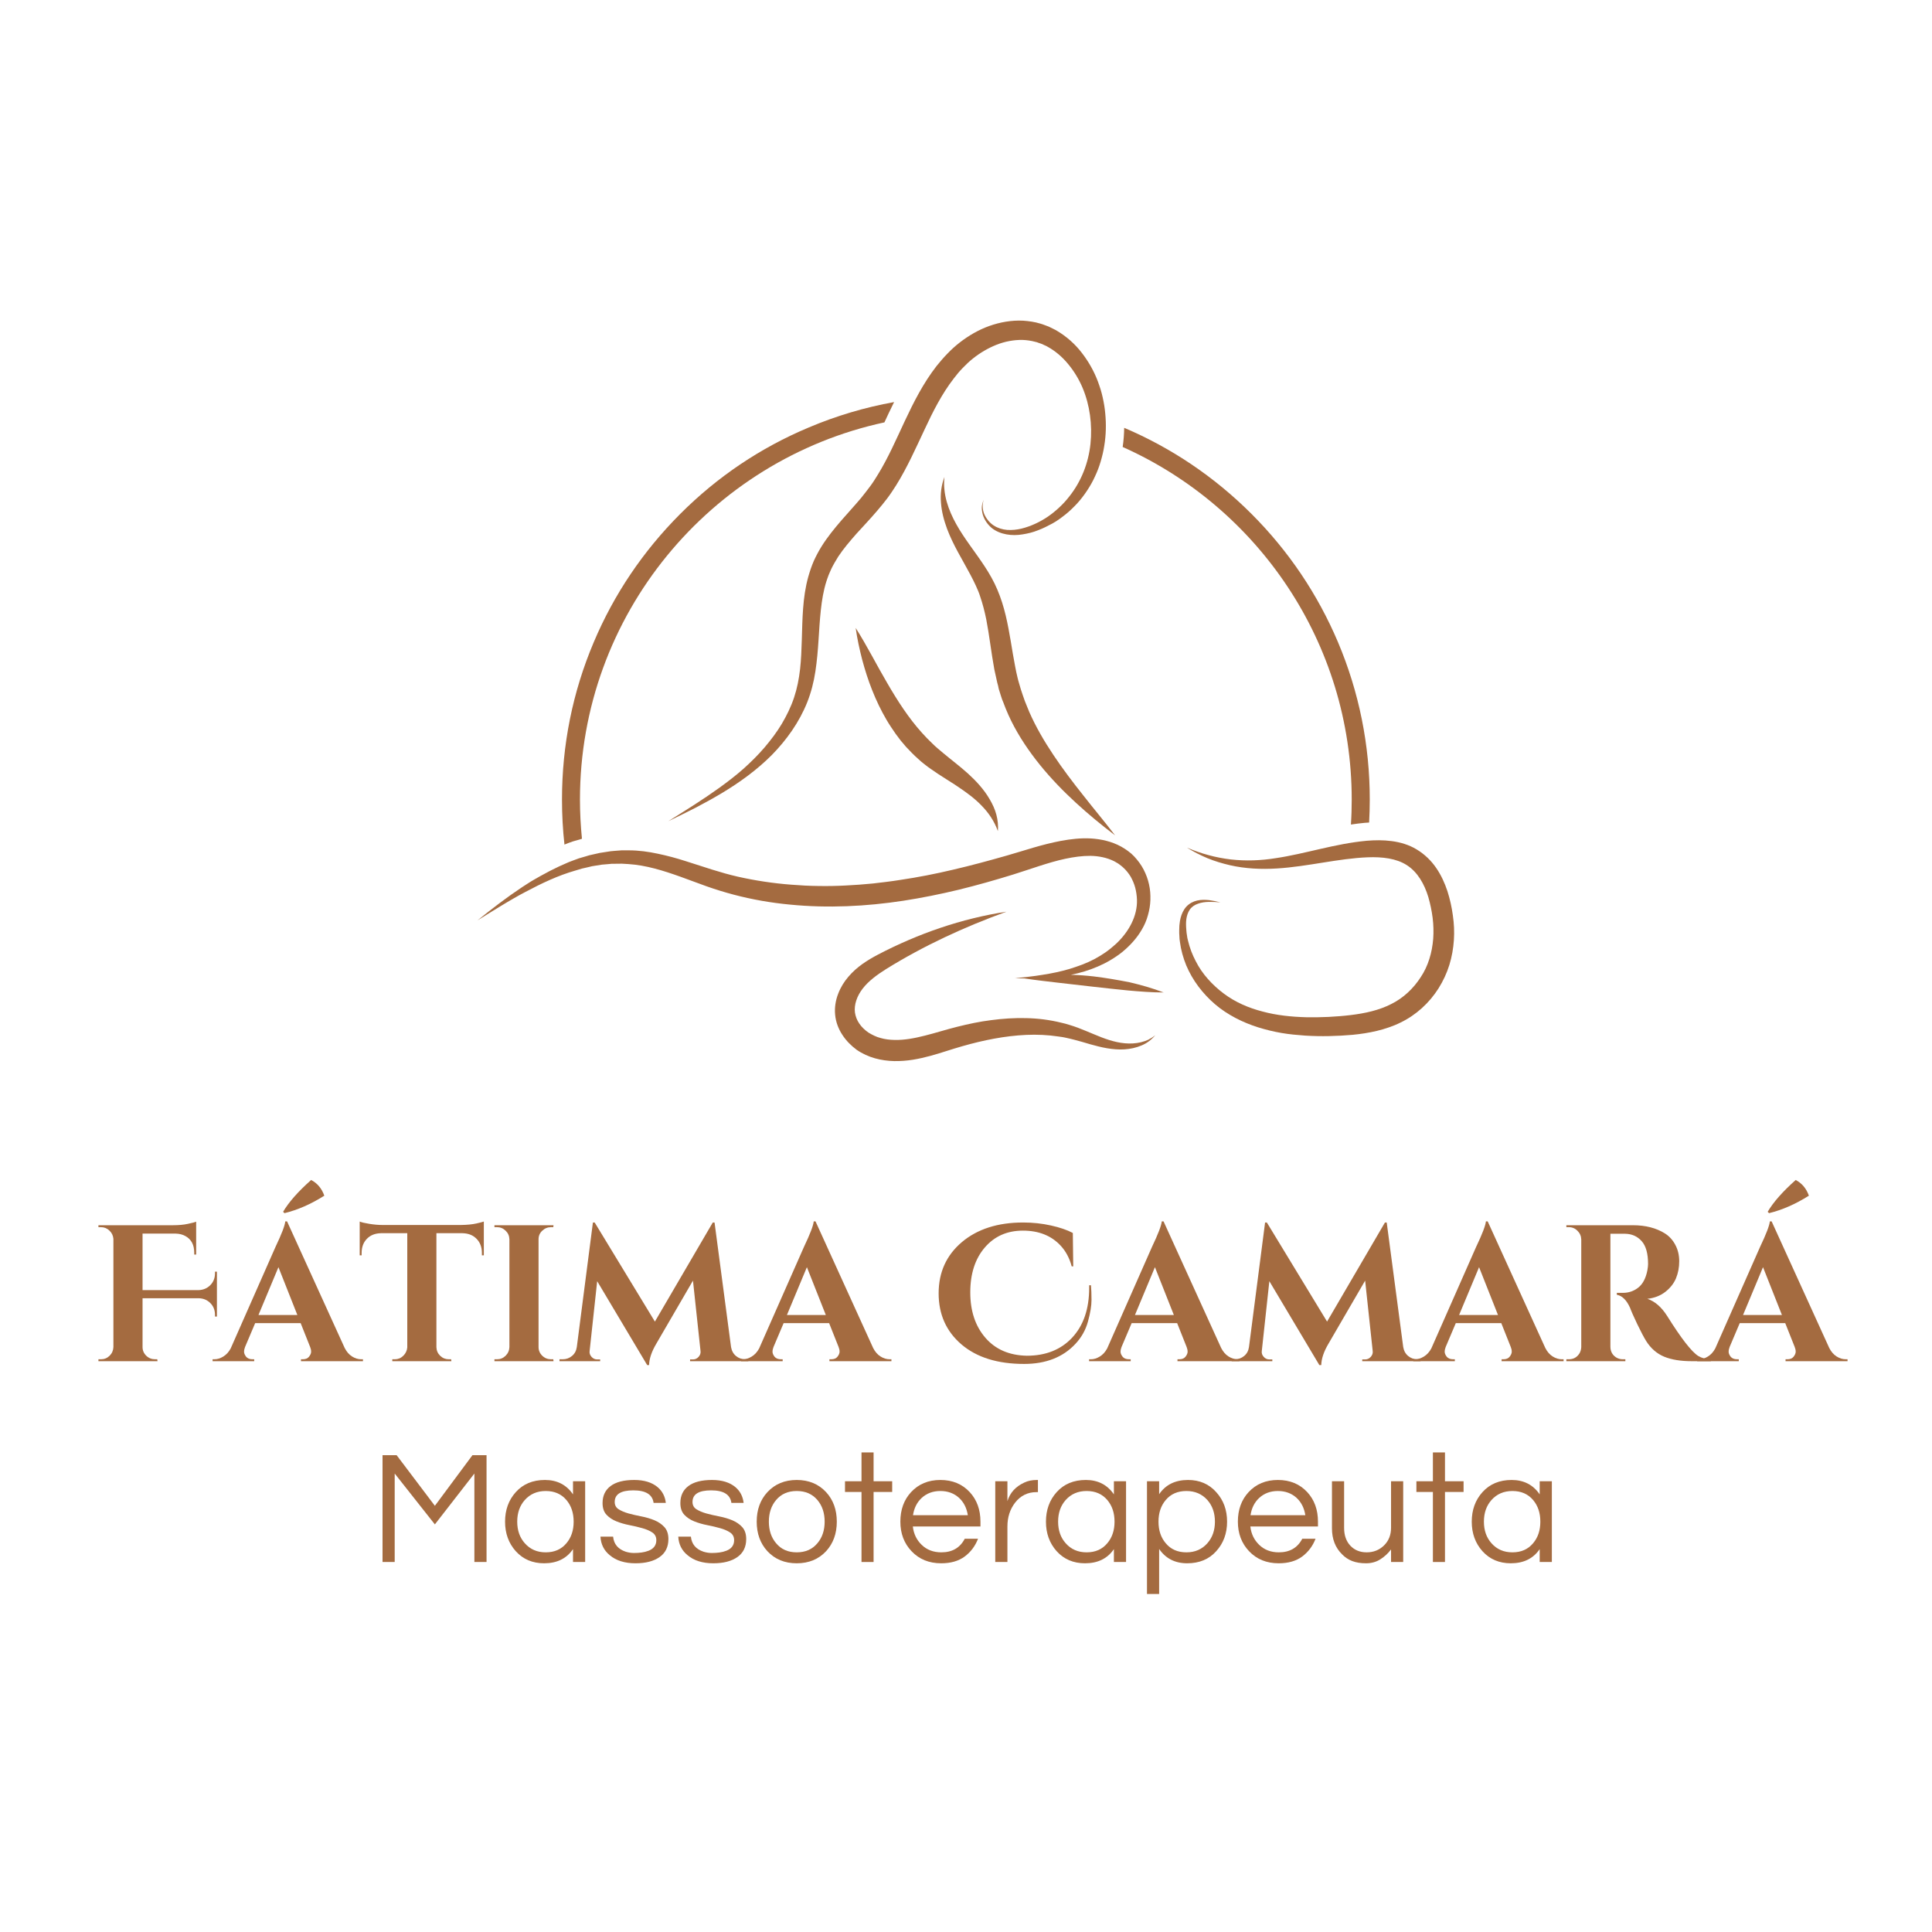 <svg xmlns="http://www.w3.org/2000/svg" xmlns:xlink="http://www.w3.org/1999/xlink" width="500" zoomAndPan="magnify" viewBox="0 0 375 375" height="500" preserveAspectRatio="xMidYMid meet" version="1.0"><defs><g/><clipPath id="410c58fe17"><path d="M 112 1.109 L 198 1.109 L 198 99 L 112 99 Z M 112 1.109 " clip-rule="nonzero"/></clipPath><clipPath id="15d665d29c"><path d="M 75.676 101 L 209 101 L 209 132 L 75.676 132 Z M 75.676 101 " clip-rule="nonzero"/></clipPath><clipPath id="6035e58c6c"><path d="M 211 102 L 265.469 102 L 265.469 141 L 211 141 Z M 211 102 " clip-rule="nonzero"/></clipPath><clipPath id="4c0a6c73e4"><path d="M 0.039 166 L 343 166 L 343 218 L 0.039 218 Z M 0.039 166 " clip-rule="nonzero"/></clipPath><clipPath id="ed7d6bfa1d"><rect x="0" width="343" y="0" height="52"/></clipPath><clipPath id="8b7be4cbbf"><path d="M 54 216 L 288 216 L 288 249.32 L 54 249.32 Z M 54 216 " clip-rule="nonzero"/></clipPath><clipPath id="b3d02ec57d"><rect x="0" width="234" y="0" height="34"/></clipPath><clipPath id="81e7b0d0eb"><rect x="0" width="343" y="0" height="250"/></clipPath></defs><g transform="matrix(1, 0, 0, 1, 17, 61)"><g clip-path="url(#81e7b0d0eb)"><path fill="#a46b40" d="M 176.902 72.867 L 177.293 74.109 C 177.414 74.543 177.57 74.93 177.742 75.332 L 178.207 76.543 C 178.363 76.945 178.562 77.336 178.719 77.738 L 179.262 78.898 C 180.797 82 182.734 84.84 184.859 87.477 C 187 90.113 189.324 92.516 191.773 94.766 C 194.227 97.027 196.785 99.137 199.434 101.137 C 197.418 98.5 195.277 95.957 193.262 93.383 C 191.215 90.809 189.262 88.234 187.465 85.539 C 185.68 82.871 184.066 80.109 182.797 77.227 C 182.516 76.496 182.191 75.785 181.914 75.055 L 181.523 73.938 C 181.402 73.566 181.262 73.195 181.152 72.82 C 180.949 72.078 180.688 71.332 180.516 70.574 C 180.332 69.812 180.16 69.055 180.02 68.246 C 179.711 66.695 179.461 65.066 179.184 63.441 C 178.902 61.812 178.609 60.137 178.207 58.461 C 177.805 56.789 177.293 55.113 176.594 53.469 C 175.91 51.824 175.012 50.289 174.098 48.895 C 172.234 46.059 170.16 43.531 168.625 40.77 C 167.848 39.375 167.195 37.93 166.762 36.395 C 166.547 35.637 166.391 34.848 166.312 34.039 C 166.219 33.25 166.234 32.41 166.312 31.59 C 165.723 33.141 165.492 34.891 165.645 36.598 C 165.707 37.449 165.848 38.305 166.051 39.141 C 166.25 39.977 166.516 40.785 166.809 41.605 C 168.02 44.848 169.848 47.699 171.336 50.523 C 171.711 51.223 172.066 51.934 172.391 52.633 C 172.703 53.328 173.027 54.043 173.246 54.773 C 173.742 56.215 174.129 57.719 174.438 59.254 C 174.734 60.805 174.98 62.387 175.215 64.016 C 175.461 65.641 175.695 67.301 176.004 68.961 C 176.176 69.797 176.359 70.637 176.562 71.488 L 176.734 72.125 C 176.781 72.465 176.855 72.668 176.902 72.867 Z M 176.902 72.867 " fill-opacity="1" fill-rule="nonzero"/><path fill="#a46b40" d="M 175.09 94.129 C 173.988 92.219 172.469 90.594 170.887 89.148 C 169.305 87.723 167.645 86.484 166.125 85.211 C 165.367 84.574 164.621 83.973 163.941 83.289 C 163.242 82.637 162.59 81.941 161.941 81.227 C 159.367 78.375 157.227 75.055 155.211 71.582 C 153.164 68.109 151.332 64.418 149.086 60.883 C 149.379 62.961 149.828 65.008 150.34 67.008 C 150.883 69.023 151.504 71.008 152.293 72.977 C 153.07 74.945 153.984 76.852 155.07 78.715 C 155.613 79.645 156.219 80.527 156.84 81.43 C 157.148 81.863 157.488 82.297 157.816 82.73 L 158.871 83.973 C 159.613 84.762 160.375 85.566 161.211 86.297 L 161.816 86.84 C 162.016 87.012 162.25 87.195 162.453 87.352 C 162.887 87.691 163.305 88.02 163.754 88.312 C 164.621 88.918 165.492 89.508 166.375 90.051 L 167.66 90.871 C 168.098 91.137 168.516 91.414 168.918 91.691 C 170.562 92.793 172.129 93.926 173.477 95.32 C 174.855 96.719 175.973 98.332 176.688 100.316 C 176.781 99.277 176.672 98.176 176.391 97.121 C 176.113 96.066 175.648 95.074 175.09 94.129 Z M 175.09 94.129 " fill-opacity="1" fill-rule="nonzero"/><g clip-path="url(#410c58fe17)"><path fill="#a46b40" d="M 151.875 33.418 C 151.316 34.164 150.742 34.906 150.141 35.652 C 148.914 37.109 147.566 38.566 146.246 40.086 C 144.93 41.621 143.609 43.234 142.48 45.035 C 141.906 45.949 141.41 46.895 140.961 47.871 C 140.742 48.367 140.555 48.879 140.371 49.391 C 140.184 49.887 140.059 50.414 139.891 50.926 C 139.316 52.988 139.035 55.066 138.883 57.098 C 138.727 59.129 138.695 61.145 138.633 63.113 C 138.57 65.082 138.508 67.008 138.293 68.898 C 138.074 70.789 137.719 72.621 137.129 74.387 C 136.539 76.172 135.703 77.875 134.742 79.504 C 133.766 81.133 132.586 82.684 131.344 84.141 C 130.09 85.598 128.707 86.965 127.25 88.266 C 125.793 89.555 124.227 90.746 122.645 91.895 C 121.047 93.043 119.406 94.145 117.746 95.215 C 116.102 96.285 114.395 97.324 112.723 98.391 C 114.52 97.539 116.289 96.656 118.055 95.758 C 119.84 94.824 121.574 93.863 123.281 92.84 C 126.691 90.777 129.98 88.391 132.832 85.523 C 135.672 82.621 138.121 79.211 139.672 75.332 C 140.449 73.379 140.961 71.348 141.27 69.301 C 141.578 67.254 141.75 65.238 141.875 63.254 C 142 61.27 142.121 59.301 142.324 57.406 C 142.527 55.516 142.836 53.656 143.379 51.918 C 143.535 51.484 143.656 51.051 143.828 50.633 C 144.016 50.227 144.168 49.793 144.371 49.391 C 144.574 49.004 144.758 48.602 145.008 48.195 C 145.223 47.809 145.473 47.422 145.703 47.035 C 146.711 45.516 147.938 44.07 149.223 42.613 C 150.527 41.172 151.891 39.746 153.227 38.18 C 153.891 37.418 154.543 36.598 155.18 35.777 C 155.816 34.938 156.387 34.07 156.945 33.188 C 159.133 29.668 160.762 25.961 162.438 22.41 C 164.078 18.875 165.832 15.43 168.098 12.5 C 168.652 11.758 169.242 11.059 169.879 10.406 C 170.516 9.742 171.168 9.121 171.863 8.578 C 173.258 7.461 174.809 6.562 176.438 5.91 C 178.066 5.273 179.789 4.949 181.477 4.98 C 182.332 5.012 183.168 5.137 183.961 5.352 C 184.16 5.383 184.363 5.461 184.562 5.539 L 185.152 5.738 L 185.727 6.004 L 186.023 6.129 C 186.113 6.16 186.207 6.234 186.301 6.281 C 187.805 7.105 189.168 8.25 190.301 9.633 C 191.449 11.012 192.41 12.578 193.125 14.27 C 194.535 17.617 195.047 21.465 194.66 25.152 C 194.27 28.859 192.875 32.457 190.52 35.402 C 189.945 36.148 189.293 36.848 188.613 37.48 C 187.93 38.133 187.184 38.723 186.41 39.266 C 184.859 40.32 183.09 41.156 181.262 41.605 C 180.348 41.824 179.402 41.918 178.484 41.855 C 177.555 41.777 176.656 41.5 175.863 40.988 C 175.09 40.477 174.453 39.699 174.066 38.832 C 173.695 37.961 173.602 36.922 173.957 35.992 C 173.742 36.441 173.602 36.922 173.57 37.434 C 173.555 37.93 173.633 38.457 173.773 38.941 C 174.082 39.918 174.688 40.801 175.492 41.484 C 176.332 42.148 177.324 42.535 178.363 42.723 C 179.402 42.91 180.453 42.895 181.477 42.723 C 181.988 42.645 182.5 42.535 182.996 42.414 C 183.496 42.289 183.977 42.117 184.457 41.934 C 185.418 41.574 186.348 41.109 187.262 40.613 C 188.176 40.117 189 39.496 189.82 38.848 C 190.645 38.195 191.371 37.465 192.086 36.707 C 192.781 35.945 193.418 35.109 193.992 34.242 C 194.566 33.371 195.094 32.457 195.527 31.496 C 195.977 30.551 196.348 29.574 196.645 28.566 C 196.938 27.559 197.188 26.551 197.34 25.512 C 197.684 23.434 197.73 21.324 197.527 19.246 C 197.434 18.191 197.266 17.168 197.031 16.129 L 196.844 15.355 C 196.77 15.09 196.691 14.844 196.629 14.594 C 196.473 14.082 196.289 13.586 196.117 13.09 C 195.371 11.09 194.316 9.215 192.984 7.492 C 191.668 5.77 189.992 4.281 188.055 3.148 C 187.93 3.074 187.805 2.996 187.68 2.949 L 187.309 2.762 L 186.551 2.391 L 185.758 2.094 C 185.496 1.988 185.215 1.895 184.938 1.816 C 183.836 1.477 182.703 1.32 181.586 1.242 C 179.324 1.133 177.074 1.539 174.996 2.281 C 173.957 2.652 172.98 3.117 172.004 3.66 C 171.059 4.203 170.145 4.809 169.289 5.477 C 168.422 6.145 167.617 6.887 166.887 7.648 C 166.141 8.406 165.445 9.23 164.793 10.035 C 162.203 13.367 160.344 17.059 158.637 20.688 C 156.945 24.301 155.395 27.867 153.41 31.094 C 152.93 31.883 152.434 32.676 151.875 33.418 Z M 151.875 33.418 " fill-opacity="1" fill-rule="nonzero"/></g><g clip-path="url(#15d665d29c)"><path fill="#a46b40" d="M 195.293 128.523 C 193.805 128.352 192.332 128.242 190.844 128.211 C 194.379 127.516 197.914 126.117 200.863 123.762 C 202.32 122.551 203.668 121.109 204.645 119.402 C 204.91 118.969 205.109 118.535 205.312 118.086 C 205.5 117.621 205.684 117.156 205.809 116.66 C 206.086 115.699 206.258 114.691 206.289 113.699 C 206.32 112.688 206.258 111.68 206.027 110.672 C 205.809 109.664 205.453 108.703 204.973 107.773 C 204.492 106.844 203.855 105.992 203.141 105.23 C 202.957 105.043 202.77 104.859 202.566 104.672 L 201.934 104.176 C 201.73 104.004 201.496 103.883 201.281 103.727 C 201.062 103.602 200.832 103.449 200.613 103.324 C 198.785 102.316 196.723 101.867 194.738 101.742 C 192.75 101.633 190.828 101.867 188.953 102.207 C 187.09 102.562 185.293 103.027 183.539 103.539 L 180.949 104.316 C 180.098 104.578 179.246 104.812 178.391 105.074 C 174.965 106.051 171.523 106.984 168.066 107.789 C 164.621 108.609 161.133 109.293 157.645 109.805 C 155.906 110.086 154.156 110.285 152.402 110.488 C 150.637 110.656 148.898 110.797 147.133 110.875 C 145.363 110.969 143.625 111 141.859 110.969 C 140.09 110.953 138.355 110.859 136.617 110.719 C 133.113 110.457 129.641 109.93 126.242 109.168 C 124.539 108.781 122.863 108.301 121.172 107.773 L 116.039 106.129 C 114.305 105.57 112.52 105.09 110.676 104.703 C 108.859 104.316 106.969 104.051 105.062 104.051 L 103.633 104.051 L 102.223 104.16 L 101.527 104.223 L 100.828 104.332 L 99.434 104.547 L 98.051 104.859 L 97.371 105.012 C 97.152 105.074 96.922 105.137 96.703 105.215 L 95.371 105.602 C 94.918 105.758 94.5 105.914 94.066 106.082 L 93.414 106.332 C 93.199 106.426 92.98 106.52 92.781 106.609 L 91.523 107.168 C 91.121 107.355 90.703 107.574 90.285 107.773 C 89.879 107.977 89.461 108.176 89.059 108.41 L 87.848 109.062 C 87.445 109.277 87.074 109.527 86.656 109.742 C 85.863 110.191 85.121 110.703 84.359 111.184 C 81.336 113.188 78.484 115.387 75.676 117.652 C 77.211 116.707 78.715 115.746 80.281 114.812 C 81.043 114.348 81.816 113.883 82.609 113.434 C 83.383 112.984 84.156 112.551 84.965 112.133 C 88.113 110.457 91.336 108.922 94.719 107.961 L 95.973 107.586 L 97.262 107.293 L 97.898 107.137 L 98.547 107.031 L 99.836 106.828 L 101.121 106.719 L 101.773 106.656 L 102.426 106.656 L 103.711 106.641 L 105 106.719 C 108.395 106.938 111.73 107.977 115.062 109.168 L 120.148 111.031 C 121.871 111.637 123.652 112.191 125.438 112.66 C 129.02 113.605 132.664 114.238 136.34 114.582 C 143.688 115.309 151.102 114.938 158.328 113.836 C 161.941 113.277 165.539 112.551 169.09 111.695 C 172.625 110.828 176.129 109.836 179.586 108.766 C 180.453 108.488 181.309 108.223 182.176 107.93 L 184.734 107.09 C 186.426 106.547 188.086 106.051 189.742 105.695 C 191.418 105.34 193.078 105.105 194.676 105.121 C 196.289 105.152 197.824 105.465 199.188 106.129 C 199.359 106.207 199.527 106.316 199.684 106.41 C 199.855 106.504 200.023 106.594 200.164 106.703 L 200.613 107.047 C 200.77 107.152 200.895 107.293 201.047 107.418 C 201.59 107.914 202.07 108.52 202.457 109.152 C 202.832 109.82 203.141 110.535 203.344 111.293 C 203.543 112.055 203.652 112.828 203.684 113.621 C 203.793 116.797 202.102 119.883 199.621 122.195 C 198.984 122.77 198.336 123.312 197.637 123.809 C 196.938 124.289 196.195 124.754 195.434 125.156 C 194.66 125.559 193.883 125.918 193.062 126.227 C 192.238 126.535 191.418 126.816 190.566 127.078 C 189.711 127.328 188.859 127.543 187.992 127.73 C 187.121 127.918 186.254 128.07 185.355 128.211 C 184.473 128.367 183.57 128.477 182.688 128.582 C 181.805 128.691 180.906 128.785 180.004 128.879 C 180.594 128.895 181.215 128.895 181.805 128.91 C 184.035 129.25 186.223 129.484 188.41 129.746 L 195.188 130.523 C 197.449 130.785 199.699 131.02 201.977 131.25 C 204.258 131.453 206.539 131.637 208.863 131.637 C 206.691 130.801 204.477 130.18 202.227 129.652 C 199.855 129.188 197.59 128.801 195.293 128.523 Z M 195.293 128.523 " fill-opacity="1" fill-rule="nonzero"/></g><g clip-path="url(#6035e58c6c)"><path fill="#a46b40" d="M 264.996 116.66 C 264.781 115.062 264.438 113.527 263.941 111.961 C 263.43 110.426 262.734 108.875 261.773 107.48 C 260.812 106.066 259.508 104.797 257.988 103.883 C 256.469 102.953 254.762 102.469 253.105 102.254 C 251.461 102.035 249.848 102.066 248.281 102.191 C 242.062 102.766 236.387 104.719 230.617 105.57 C 227.75 106.035 224.836 106.145 221.918 105.82 C 220.477 105.648 219.004 105.371 217.594 104.984 C 216.168 104.609 214.77 104.113 213.391 103.523 C 214.648 104.316 216.012 105.012 217.391 105.586 C 218.789 106.16 220.246 106.594 221.734 106.938 C 224.695 107.617 227.797 107.758 230.836 107.57 C 233.875 107.387 236.867 106.891 239.801 106.426 C 242.73 105.961 245.645 105.512 248.484 105.402 C 251.289 105.293 254.066 105.617 256.082 106.938 C 258.129 108.254 259.461 110.551 260.238 113.125 C 260.609 114.41 260.902 115.789 261.074 117.156 C 261.246 118.535 261.277 119.883 261.184 121.219 C 261.074 122.551 260.84 123.871 260.438 125.125 C 260.051 126.367 259.492 127.574 258.766 128.66 C 257.352 130.863 255.383 132.723 253.059 133.871 C 250.715 135.082 247.973 135.688 245.148 136.027 C 243.738 136.199 242.297 136.305 240.852 136.383 C 239.41 136.445 237.953 136.477 236.527 136.445 C 233.66 136.367 230.789 136.074 228.09 135.344 C 225.363 134.648 222.773 133.531 220.539 131.855 C 219.422 131.02 218.383 130.074 217.453 129.02 C 216.523 127.965 215.719 126.816 215.082 125.543 C 214.43 124.305 213.918 122.969 213.594 121.59 L 213.469 121.078 L 213.391 120.566 C 213.328 120.211 213.281 119.867 213.266 119.512 C 213.203 118.785 213.176 118.102 213.266 117.418 C 213.359 116.754 213.562 116.102 213.934 115.559 C 214.305 115.016 214.879 114.629 215.531 114.41 C 216.184 114.164 216.926 114.07 217.641 114.055 C 218.383 114.039 219.129 114.086 219.871 114.148 C 219.145 113.961 218.414 113.805 217.672 113.711 C 216.91 113.637 216.152 113.621 215.375 113.789 C 214.602 113.961 213.84 114.363 213.266 114.984 C 212.691 115.621 212.352 116.395 212.152 117.172 C 212.059 117.559 211.98 117.961 211.949 118.363 C 211.887 118.754 211.918 119.141 211.887 119.527 C 211.871 119.914 211.887 120.305 211.918 120.691 L 211.949 121.281 L 212.027 121.855 C 212.227 123.406 212.664 124.941 213.25 126.383 C 214.477 129.297 216.445 131.871 218.848 133.934 C 220.059 134.973 221.406 135.84 222.805 136.586 C 224.215 137.328 225.672 137.918 227.176 138.398 C 228.68 138.863 230.199 139.238 231.734 139.5 C 233.27 139.766 234.82 139.902 236.355 140.012 C 237.891 140.105 239.441 140.137 240.961 140.105 C 242.48 140.074 244.016 139.996 245.566 139.855 C 247.117 139.703 248.684 139.469 250.234 139.098 C 251.012 138.91 251.785 138.695 252.578 138.414 C 253.352 138.152 254.113 137.84 254.855 137.469 C 257.879 136.012 260.438 133.656 262.223 130.832 C 263.105 129.422 263.82 127.902 264.316 126.305 C 264.812 124.707 265.09 123.078 265.199 121.449 C 265.309 119.867 265.23 118.258 264.996 116.66 Z M 264.996 116.66 " fill-opacity="1" fill-rule="nonzero"/></g><path fill="#a46b40" d="M 204.445 141.301 C 203.422 141.547 202.367 141.594 201.328 141.5 C 199.25 141.316 197.281 140.57 195.293 139.734 C 194.285 139.328 193.293 138.879 192.238 138.492 C 191.727 138.289 191.172 138.121 190.629 137.949 C 190.348 137.871 190.086 137.781 189.805 137.703 L 188.969 137.5 C 186.766 136.957 184.488 136.664 182.191 136.617 C 179.914 136.555 177.648 136.711 175.414 137.004 C 173.168 137.281 170.98 137.75 168.809 138.293 C 166.637 138.832 164.531 139.516 162.527 140.012 C 160.512 140.523 158.559 140.895 156.652 140.852 C 155.707 140.836 154.777 140.727 153.922 140.477 C 153.488 140.367 153.07 140.215 152.684 140.027 C 152.293 139.855 151.938 139.641 151.566 139.422 C 150.867 138.941 150.246 138.352 149.797 137.688 C 149.332 137.02 149.055 136.273 148.945 135.531 C 148.742 134.027 149.348 132.289 150.465 130.863 C 151.582 129.422 153.211 128.211 154.992 127.094 C 162.266 122.582 170.129 118.938 178.348 115.961 C 169.676 117.281 161.242 120.195 153.379 124.305 C 151.395 125.359 149.332 126.629 147.688 128.566 C 146.852 129.531 146.168 130.629 145.688 131.887 C 145.207 133.129 144.961 134.523 145.098 135.949 C 145.223 137.375 145.75 138.727 146.496 139.855 C 147.238 141.004 148.199 141.965 149.27 142.758 C 151.504 144.309 154.094 144.898 156.559 144.957 C 157.785 144.973 159.008 144.883 160.172 144.695 C 161.336 144.508 162.469 144.246 163.566 143.949 C 164.668 143.656 165.723 143.316 166.762 142.988 C 167.801 142.648 168.809 142.355 169.816 142.059 C 173.895 140.895 178.035 140.059 182.207 139.871 C 184.285 139.781 186.379 139.871 188.426 140.184 L 189.199 140.293 C 189.465 140.324 189.695 140.398 189.961 140.445 L 190.719 140.617 L 191.48 140.805 C 192.504 141.066 193.543 141.375 194.598 141.688 C 195.652 141.98 196.754 142.277 197.852 142.461 C 198.969 142.648 200.133 142.758 201.266 142.68 C 202.398 142.602 203.527 142.371 204.582 141.918 C 205.094 141.703 205.605 141.422 206.039 141.082 C 206.492 140.742 206.895 140.352 207.234 139.934 C 206.801 140.293 206.352 140.57 205.887 140.805 C 205.469 141.004 204.957 141.176 204.445 141.301 Z M 204.445 141.301 " fill-opacity="1" fill-rule="nonzero"/><path fill="#a46b40" d="M 92.812 102.828 C 93.262 102.656 93.727 102.469 94.254 102.301 L 94.316 102.285 L 95.648 101.898 C 95.742 101.867 95.852 101.836 95.957 101.805 C 95.711 99.309 95.57 96.766 95.57 94.207 C 95.57 58.324 120.926 28.254 154.668 20.984 C 154.684 20.953 154.699 20.906 154.715 20.875 C 154.961 20.332 155.227 19.773 155.488 19.215 C 155.832 18.5 156.172 17.773 156.543 17.043 C 150.867 18.066 145.316 19.711 139.969 21.977 C 130.617 25.898 122.227 31.543 115.031 38.754 C 107.836 45.965 102.176 54.336 98.238 63.672 C 94.145 73.332 92.082 83.598 92.082 94.191 C 92.082 97.137 92.238 100.051 92.562 102.938 Z M 92.812 102.828 " fill-opacity="1" fill-rule="nonzero"/><path fill="#a46b40" d="M 245.367 94.191 C 245.367 95.816 245.32 97.445 245.211 99.043 C 246.109 98.902 247.039 98.797 247.973 98.703 L 248.004 98.703 C 248.25 98.688 248.5 98.672 248.746 98.656 C 248.824 97.184 248.871 95.695 248.871 94.191 C 248.871 83.613 246.793 73.332 242.715 63.672 C 238.762 54.336 233.117 45.949 225.922 38.754 C 218.773 31.605 210.461 25.977 201.203 22.039 C 201.188 23.277 201.094 24.52 200.91 25.758 C 227.066 37.434 245.367 63.719 245.367 94.191 Z M 245.367 94.191 " fill-opacity="1" fill-rule="nonzero"/><g clip-path="url(#4c0a6c73e4)"><g transform="matrix(1, 0, 0, 1, 0, 166)"><g clip-path="url(#ed7d6bfa1d)"><g fill="#a46b40" fill-opacity="1"><g transform="translate(0.528, 37.208)"><g><path d="M 10.141 -12.219 L 10.141 -2.75 C 10.141 -2.094 10.379 -1.531 10.859 -1.062 C 11.336 -0.602 11.906 -0.375 12.562 -0.375 L 13 -0.375 L 13.047 0 L 1.578 0 L 1.578 -0.375 L 2.078 -0.375 C 2.723 -0.375 3.281 -0.602 3.75 -1.062 C 4.219 -1.531 4.461 -2.094 4.484 -2.75 L 4.484 -23.75 C 4.43 -24.383 4.172 -24.922 3.703 -25.359 C 3.242 -25.797 2.703 -26.016 2.078 -26.016 L 1.578 -26.016 L 1.578 -26.391 L 16.031 -26.391 C 17.133 -26.391 18.098 -26.477 18.922 -26.656 C 19.754 -26.832 20.297 -26.973 20.547 -27.078 L 20.547 -20.703 L 20.172 -20.703 L 20.172 -21.078 C 20.172 -22.586 19.602 -23.656 18.469 -24.281 C 17.945 -24.582 17.32 -24.742 16.594 -24.766 L 10.141 -24.766 L 10.141 -13.797 L 21 -13.797 C 21.926 -13.828 22.691 -14.148 23.297 -14.766 C 23.898 -15.379 24.203 -16.141 24.203 -17.047 L 24.203 -17.375 L 24.578 -17.375 L 24.578 -8.672 L 24.203 -8.672 L 24.203 -8.969 C 24.203 -9.906 23.906 -10.672 23.312 -11.266 C 22.727 -11.867 21.984 -12.188 21.078 -12.219 Z M 10.141 -12.219 "/></g></g></g><g fill="#a46b40" fill-opacity="1"><g transform="translate(25.295, 37.208)"><g><path d="M 12.922 -28.734 L 12.656 -29 C 13.738 -30.852 15.551 -32.91 18.094 -35.172 C 19.301 -34.547 20.156 -33.531 20.656 -32.125 C 18.062 -30.488 15.484 -29.359 12.922 -28.734 Z M 27.812 -0.375 L 28.156 -0.375 L 28.156 0 L 16.125 0 L 16.125 -0.375 L 16.469 -0.375 C 17.02 -0.375 17.426 -0.539 17.688 -0.875 C 17.957 -1.219 18.094 -1.539 18.094 -1.844 C 18.094 -2.145 18.031 -2.445 17.906 -2.75 L 16.062 -7.391 L 7.234 -7.391 L 5.266 -2.75 C 5.141 -2.426 5.078 -2.117 5.078 -1.828 C 5.078 -1.535 5.207 -1.219 5.469 -0.875 C 5.738 -0.539 6.164 -0.375 6.75 -0.375 L 7.047 -0.375 L 7.047 0 L -1.031 0 L -1.031 -0.375 L -0.688 -0.375 C -0.102 -0.375 0.473 -0.551 1.047 -0.906 C 1.629 -1.258 2.109 -1.785 2.484 -2.484 L 11.188 -22.203 C 12.375 -24.691 13.004 -26.336 13.078 -27.141 L 13.422 -27.141 L 24.609 -2.562 C 24.984 -1.832 25.457 -1.285 26.031 -0.922 C 26.613 -0.555 27.207 -0.375 27.812 -0.375 Z M 7.875 -8.969 L 15.422 -8.969 L 11.75 -18.25 Z M 7.875 -8.969 "/></g></g></g><g fill="#a46b40" fill-opacity="1"><g transform="translate(52.286, 37.208)"><g><path d="M 15.422 -24.844 L 15.422 -2.719 C 15.441 -2.062 15.688 -1.504 16.156 -1.047 C 16.625 -0.598 17.18 -0.375 17.828 -0.375 L 18.281 -0.375 L 18.328 0 L 6.859 0 L 6.859 -0.375 L 7.359 -0.375 C 7.984 -0.375 8.523 -0.598 8.984 -1.047 C 9.453 -1.504 9.711 -2.047 9.766 -2.672 L 9.766 -24.844 L 4.672 -24.844 C 3.516 -24.82 2.598 -24.457 1.922 -23.75 C 1.242 -23.051 0.906 -22.133 0.906 -21 L 0.906 -20.547 L 0.531 -20.547 L 0.531 -27.109 C 0.883 -26.953 1.52 -26.801 2.438 -26.656 C 3.352 -26.508 4.203 -26.438 4.984 -26.438 L 20.172 -26.438 C 21.398 -26.457 22.406 -26.555 23.188 -26.734 C 23.969 -26.91 24.445 -27.035 24.625 -27.109 L 24.625 -20.547 L 24.25 -20.547 L 24.25 -21 C 24.25 -22.133 23.906 -23.051 23.219 -23.75 C 22.539 -24.457 21.625 -24.82 20.469 -24.844 Z M 15.422 -24.844 "/></g></g></g><g fill="#a46b40" fill-opacity="1"><g transform="translate(77.392, 37.208)"><g><path d="M 2.078 -0.375 C 2.723 -0.375 3.281 -0.602 3.75 -1.062 C 4.219 -1.531 4.461 -2.094 4.484 -2.75 L 4.484 -23.672 C 4.461 -24.328 4.219 -24.879 3.75 -25.328 C 3.281 -25.785 2.723 -26.016 2.078 -26.016 L 1.578 -26.016 L 1.578 -26.391 L 13.047 -26.391 L 13 -26.016 L 12.562 -26.016 C 11.906 -26.016 11.336 -25.785 10.859 -25.328 C 10.379 -24.879 10.141 -24.328 10.141 -23.672 L 10.141 -2.75 C 10.141 -2.094 10.379 -1.531 10.859 -1.062 C 11.336 -0.602 11.906 -0.375 12.562 -0.375 L 13 -0.375 L 13.047 0 L 1.578 0 L 1.578 -0.375 Z M 2.078 -0.375 "/></g></g></g><g fill="#a46b40" fill-opacity="1"><g transform="translate(91.943, 37.208)"><g><path d="M 35.703 -0.375 L 36.312 -0.375 L 36.312 0 L 25 0 L 25 -0.344 L 25.562 -0.344 C 25.988 -0.344 26.352 -0.508 26.656 -0.844 C 26.957 -1.188 27.082 -1.555 27.031 -1.953 L 25.562 -15.641 L 18.469 -3.438 C 17.539 -1.875 17.066 -0.477 17.047 0.75 L 16.672 0.75 L 6.969 -15.531 L 5.5 -1.953 C 5.445 -1.555 5.57 -1.188 5.875 -0.844 C 6.176 -0.508 6.539 -0.344 6.969 -0.344 L 7.547 -0.344 L 7.547 0 L -0.344 0 L -0.344 -0.375 L 0.266 -0.375 C 0.961 -0.375 1.566 -0.586 2.078 -1.016 C 2.598 -1.441 2.91 -2.02 3.016 -2.75 L 6.141 -26.922 L 6.484 -26.922 L 18.172 -7.688 L 29.406 -26.922 L 29.75 -26.922 L 32.953 -2.75 C 33.078 -2.02 33.395 -1.441 33.906 -1.016 C 34.426 -0.586 35.023 -0.375 35.703 -0.375 Z M 35.703 -0.375 "/></g></g></g><g fill="#a46b40" fill-opacity="1"><g transform="translate(127.868, 37.208)"><g><path d="M 27.812 -0.375 L 28.156 -0.375 L 28.156 0 L 16.125 0 L 16.125 -0.375 L 16.469 -0.375 C 17.02 -0.375 17.426 -0.539 17.688 -0.875 C 17.957 -1.219 18.094 -1.539 18.094 -1.844 C 18.094 -2.145 18.031 -2.445 17.906 -2.75 L 16.062 -7.391 L 7.234 -7.391 L 5.266 -2.75 C 5.141 -2.426 5.078 -2.117 5.078 -1.828 C 5.078 -1.535 5.207 -1.219 5.469 -0.875 C 5.738 -0.539 6.164 -0.375 6.75 -0.375 L 7.047 -0.375 L 7.047 0 L -1.031 0 L -1.031 -0.375 L -0.688 -0.375 C -0.102 -0.375 0.473 -0.551 1.047 -0.906 C 1.629 -1.258 2.109 -1.785 2.484 -2.484 L 11.188 -22.203 C 12.375 -24.691 13.004 -26.336 13.078 -27.141 L 13.422 -27.141 L 24.609 -2.562 C 24.984 -1.832 25.457 -1.285 26.031 -0.922 C 26.613 -0.555 27.207 -0.375 27.812 -0.375 Z M 7.875 -8.969 L 15.422 -8.969 L 11.75 -18.25 Z M 7.875 -8.969 "/></g></g></g><g fill="#a46b40" fill-opacity="1"><g transform="translate(154.859, 37.208)"><g/></g></g><g fill="#a46b40" fill-opacity="1"><g transform="translate(164.283, 37.208)"><g><path d="M 30.469 -14.734 C 30.539 -13.984 30.578 -13.035 30.578 -11.891 C 30.578 -10.754 30.348 -9.359 29.891 -7.703 C 29.441 -6.055 28.629 -4.609 27.453 -3.359 C 25.035 -0.766 21.719 0.531 17.5 0.531 C 12.363 0.531 8.312 -0.727 5.344 -3.25 C 2.383 -5.781 0.906 -9.086 0.906 -13.172 C 0.906 -17.254 2.406 -20.566 5.406 -23.109 C 8.414 -25.648 12.383 -26.922 17.312 -26.922 C 19.195 -26.922 20.992 -26.727 22.703 -26.344 C 24.41 -25.969 25.828 -25.484 26.953 -24.891 L 27.031 -18.406 L 26.734 -18.406 C 26.305 -20.008 25.586 -21.352 24.578 -22.438 C 22.773 -24.375 20.336 -25.344 17.266 -25.344 C 14.203 -25.344 11.734 -24.25 9.859 -22.062 C 7.984 -19.875 7.047 -16.973 7.047 -13.359 C 7.047 -9.754 8.02 -6.82 9.969 -4.562 C 11.914 -2.301 14.598 -1.133 18.016 -1.062 C 21.711 -1.062 24.656 -2.238 26.844 -4.594 C 29.031 -6.957 30.125 -10.164 30.125 -14.219 C 30.125 -14.395 30.125 -14.566 30.125 -14.734 Z M 30.469 -14.734 "/></g></g></g><g fill="#a46b40" fill-opacity="1"><g transform="translate(195.421, 37.208)"><g><path d="M 27.812 -0.375 L 28.156 -0.375 L 28.156 0 L 16.125 0 L 16.125 -0.375 L 16.469 -0.375 C 17.02 -0.375 17.426 -0.539 17.688 -0.875 C 17.957 -1.219 18.094 -1.539 18.094 -1.844 C 18.094 -2.145 18.031 -2.445 17.906 -2.75 L 16.062 -7.391 L 7.234 -7.391 L 5.266 -2.75 C 5.141 -2.426 5.078 -2.117 5.078 -1.828 C 5.078 -1.535 5.207 -1.219 5.469 -0.875 C 5.738 -0.539 6.164 -0.375 6.75 -0.375 L 7.047 -0.375 L 7.047 0 L -1.031 0 L -1.031 -0.375 L -0.688 -0.375 C -0.102 -0.375 0.473 -0.551 1.047 -0.906 C 1.629 -1.258 2.109 -1.785 2.484 -2.484 L 11.188 -22.203 C 12.375 -24.691 13.004 -26.336 13.078 -27.141 L 13.422 -27.141 L 24.609 -2.562 C 24.984 -1.832 25.457 -1.285 26.031 -0.922 C 26.613 -0.555 27.207 -0.375 27.812 -0.375 Z M 7.875 -8.969 L 15.422 -8.969 L 11.75 -18.25 Z M 7.875 -8.969 "/></g></g></g><g fill="#a46b40" fill-opacity="1"><g transform="translate(222.411, 37.208)"><g><path d="M 35.703 -0.375 L 36.312 -0.375 L 36.312 0 L 25 0 L 25 -0.344 L 25.562 -0.344 C 25.988 -0.344 26.352 -0.508 26.656 -0.844 C 26.957 -1.188 27.082 -1.555 27.031 -1.953 L 25.562 -15.641 L 18.469 -3.438 C 17.539 -1.875 17.066 -0.477 17.047 0.75 L 16.672 0.75 L 6.969 -15.531 L 5.5 -1.953 C 5.445 -1.555 5.57 -1.188 5.875 -0.844 C 6.176 -0.508 6.539 -0.344 6.969 -0.344 L 7.547 -0.344 L 7.547 0 L -0.344 0 L -0.344 -0.375 L 0.266 -0.375 C 0.961 -0.375 1.566 -0.586 2.078 -1.016 C 2.598 -1.441 2.91 -2.02 3.016 -2.75 L 6.141 -26.922 L 6.484 -26.922 L 18.172 -7.688 L 29.406 -26.922 L 29.75 -26.922 L 32.953 -2.75 C 33.078 -2.02 33.395 -1.441 33.906 -1.016 C 34.426 -0.586 35.023 -0.375 35.703 -0.375 Z M 35.703 -0.375 "/></g></g></g><g fill="#a46b40" fill-opacity="1"><g transform="translate(258.336, 37.208)"><g><path d="M 27.812 -0.375 L 28.156 -0.375 L 28.156 0 L 16.125 0 L 16.125 -0.375 L 16.469 -0.375 C 17.02 -0.375 17.426 -0.539 17.688 -0.875 C 17.957 -1.219 18.094 -1.539 18.094 -1.844 C 18.094 -2.145 18.031 -2.445 17.906 -2.75 L 16.062 -7.391 L 7.234 -7.391 L 5.266 -2.75 C 5.141 -2.426 5.078 -2.117 5.078 -1.828 C 5.078 -1.535 5.207 -1.219 5.469 -0.875 C 5.738 -0.539 6.164 -0.375 6.75 -0.375 L 7.047 -0.375 L 7.047 0 L -1.031 0 L -1.031 -0.375 L -0.688 -0.375 C -0.102 -0.375 0.473 -0.551 1.047 -0.906 C 1.629 -1.258 2.109 -1.785 2.484 -2.484 L 11.188 -22.203 C 12.375 -24.691 13.004 -26.336 13.078 -27.141 L 13.422 -27.141 L 24.609 -2.562 C 24.984 -1.832 25.457 -1.285 26.031 -0.922 C 26.613 -0.555 27.207 -0.375 27.812 -0.375 Z M 7.875 -8.969 L 15.422 -8.969 L 11.75 -18.25 Z M 7.875 -8.969 "/></g></g></g><g fill="#a46b40" fill-opacity="1"><g transform="translate(285.327, 37.208)"><g><path d="M 11.984 -24.734 L 10.375 -24.734 C 10.32 -24.734 10.281 -24.734 10.25 -24.734 L 10.25 -2.75 C 10.281 -1.82 10.688 -1.129 11.469 -0.672 C 11.844 -0.473 12.242 -0.375 12.672 -0.375 L 13.156 -0.375 L 13.156 0 L 1.703 0 L 1.703 -0.375 L 2.188 -0.375 C 3.094 -0.375 3.785 -0.766 4.266 -1.547 C 4.461 -1.898 4.57 -2.289 4.594 -2.719 L 4.594 -23.641 C 4.57 -24.297 4.328 -24.852 3.859 -25.312 C 3.398 -25.781 2.844 -26.016 2.188 -26.016 L 1.703 -26.016 L 1.703 -26.391 L 14.625 -26.391 C 17.062 -26.391 19.125 -25.863 20.812 -24.812 C 21.664 -24.281 22.344 -23.539 22.844 -22.594 C 23.352 -21.656 23.609 -20.586 23.609 -19.391 C 23.609 -18.203 23.398 -17.102 22.984 -16.094 C 22.566 -15.094 21.875 -14.211 20.906 -13.453 C 19.938 -12.703 18.773 -12.254 17.422 -12.109 C 18.879 -11.629 20.16 -10.52 21.266 -8.781 C 23.984 -4.438 25.992 -1.848 27.297 -1.016 C 27.953 -0.617 28.77 -0.406 29.75 -0.375 L 29.75 0 L 26.047 0 C 23.91 0 22.125 -0.289 20.688 -0.875 C 19.258 -1.469 18.094 -2.484 17.188 -3.922 C 16.738 -4.648 16.16 -5.75 15.453 -7.219 C 14.754 -8.688 14.289 -9.738 14.062 -10.375 C 13.383 -11.875 12.531 -12.711 11.5 -12.891 L 11.5 -13.266 L 12.672 -13.266 C 13.797 -13.266 14.789 -13.602 15.656 -14.281 C 16.531 -14.969 17.117 -16.078 17.422 -17.609 C 17.516 -18.141 17.562 -18.551 17.562 -18.844 C 17.562 -20.906 17.145 -22.395 16.312 -23.312 C 15.488 -24.238 14.426 -24.711 13.125 -24.734 C 12.875 -24.734 12.492 -24.734 11.984 -24.734 Z M 11.984 -24.734 "/></g></g></g><g fill="#a46b40" fill-opacity="1"><g transform="translate(313.449, 37.208)"><g><path d="M 12.922 -28.734 L 12.656 -29 C 13.738 -30.852 15.551 -32.91 18.094 -35.172 C 19.301 -34.547 20.156 -33.531 20.656 -32.125 C 18.062 -30.488 15.484 -29.359 12.922 -28.734 Z M 27.812 -0.375 L 28.156 -0.375 L 28.156 0 L 16.125 0 L 16.125 -0.375 L 16.469 -0.375 C 17.02 -0.375 17.426 -0.539 17.688 -0.875 C 17.957 -1.219 18.094 -1.539 18.094 -1.844 C 18.094 -2.145 18.031 -2.445 17.906 -2.75 L 16.062 -7.391 L 7.234 -7.391 L 5.266 -2.75 C 5.141 -2.426 5.078 -2.117 5.078 -1.828 C 5.078 -1.535 5.207 -1.219 5.469 -0.875 C 5.738 -0.539 6.164 -0.375 6.75 -0.375 L 7.047 -0.375 L 7.047 0 L -1.031 0 L -1.031 -0.375 L -0.688 -0.375 C -0.102 -0.375 0.473 -0.551 1.047 -0.906 C 1.629 -1.258 2.109 -1.785 2.484 -2.484 L 11.188 -22.203 C 12.375 -24.691 13.004 -26.336 13.078 -27.141 L 13.422 -27.141 L 24.609 -2.562 C 24.984 -1.832 25.457 -1.285 26.031 -0.922 C 26.613 -0.555 27.207 -0.375 27.812 -0.375 Z M 7.875 -8.969 L 15.422 -8.969 L 11.75 -18.25 Z M 7.875 -8.969 "/></g></g></g></g></g></g><g clip-path="url(#8b7be4cbbf)"><g transform="matrix(1, 0, 0, 1, 54, 216)"><g clip-path="url(#b3d02ec57d)"><g fill="#a46b40" fill-opacity="1"><g transform="translate(0.719, 26.183)"><g><path d="M 22.719 -20.734 L 22.719 0 L 20.359 0 L 20.359 -17.172 L 12.688 -7.297 L 4.891 -17.172 L 4.891 0 L 2.531 0 L 2.531 -20.734 L 5.266 -20.734 L 12.688 -10.906 L 19.984 -20.734 Z M 22.719 -20.734 "/></g></g></g><g fill="#a46b40" fill-opacity="1"><g transform="translate(25.971, 26.183)"><g><path d="M 14.25 -2.5 C 13 -0.664 11.129 0.25 8.641 0.25 C 6.391 0.25 4.555 -0.531 3.141 -2.094 C 1.754 -3.645 1.062 -5.555 1.062 -7.828 C 1.062 -10.109 1.754 -12.02 3.141 -13.562 C 4.555 -15.133 6.441 -15.922 8.797 -15.922 C 11.16 -15.922 12.977 -14.988 14.25 -13.125 L 14.25 -15.672 L 16.609 -15.672 L 16.609 0 L 14.25 0 Z M 8.953 -1.875 C 10.648 -1.875 11.988 -2.461 12.969 -3.641 C 13.906 -4.742 14.375 -6.141 14.375 -7.828 C 14.375 -9.523 13.906 -10.926 12.969 -12.031 C 11.988 -13.195 10.648 -13.781 8.953 -13.781 C 7.285 -13.781 5.93 -13.195 4.891 -12.031 C 3.91 -10.926 3.422 -9.523 3.422 -7.828 C 3.422 -6.141 3.91 -4.742 4.891 -3.641 C 5.93 -2.461 7.285 -1.875 8.953 -1.875 Z M 8.953 -1.875 "/></g></g></g><g fill="#a46b40" fill-opacity="1"><g transform="translate(44.612, 26.183)"><g><path d="M 11.25 -11.469 C 11.039 -13.094 9.727 -13.906 7.312 -13.906 C 4.906 -13.906 3.703 -13.156 3.703 -11.656 C 3.703 -11.031 3.957 -10.555 4.469 -10.234 C 4.977 -9.91 5.617 -9.641 6.391 -9.422 C 7.16 -9.211 8 -9.02 8.906 -8.844 C 9.82 -8.664 10.664 -8.414 11.438 -8.094 C 12.207 -7.77 12.848 -7.328 13.359 -6.766 C 13.867 -6.203 14.125 -5.43 14.125 -4.453 C 14.125 -2.922 13.551 -1.754 12.406 -0.953 C 11.258 -0.148 9.703 0.25 7.734 0.25 C 5.648 0.25 3.988 -0.27 2.75 -1.312 C 1.625 -2.227 1.02 -3.43 0.938 -4.922 L 3.391 -4.922 C 3.535 -3.473 4.348 -2.5 5.828 -2 C 6.367 -1.832 6.906 -1.75 7.438 -1.75 C 7.969 -1.75 8.461 -1.781 8.922 -1.844 C 9.391 -1.906 9.844 -2.02 10.281 -2.188 C 11.281 -2.582 11.781 -3.266 11.781 -4.234 C 11.781 -4.879 11.523 -5.375 11.016 -5.719 C 10.504 -6.062 9.859 -6.344 9.078 -6.562 C 8.305 -6.781 7.469 -6.977 6.562 -7.156 C 5.656 -7.332 4.812 -7.578 4.031 -7.891 C 3.258 -8.203 2.617 -8.629 2.109 -9.172 C 1.598 -9.723 1.344 -10.477 1.344 -11.438 C 1.344 -12.852 1.859 -13.953 2.891 -14.734 C 3.93 -15.523 5.461 -15.922 7.484 -15.922 C 9.41 -15.922 10.926 -15.457 12.031 -14.531 C 12.945 -13.758 13.477 -12.738 13.625 -11.469 Z M 11.25 -11.469 "/></g></g></g><g fill="#a46b40" fill-opacity="1"><g transform="translate(59.713, 26.183)"><g><path d="M 11.25 -11.469 C 11.039 -13.094 9.727 -13.906 7.312 -13.906 C 4.906 -13.906 3.703 -13.156 3.703 -11.656 C 3.703 -11.031 3.957 -10.555 4.469 -10.234 C 4.977 -9.91 5.617 -9.641 6.391 -9.422 C 7.16 -9.211 8 -9.02 8.906 -8.844 C 9.82 -8.664 10.664 -8.414 11.438 -8.094 C 12.207 -7.77 12.848 -7.328 13.359 -6.766 C 13.867 -6.203 14.125 -5.43 14.125 -4.453 C 14.125 -2.922 13.551 -1.754 12.406 -0.953 C 11.258 -0.148 9.703 0.25 7.734 0.25 C 5.648 0.25 3.988 -0.27 2.75 -1.312 C 1.625 -2.227 1.02 -3.43 0.938 -4.922 L 3.391 -4.922 C 3.535 -3.473 4.348 -2.5 5.828 -2 C 6.367 -1.832 6.906 -1.75 7.438 -1.75 C 7.969 -1.75 8.461 -1.781 8.922 -1.844 C 9.391 -1.906 9.844 -2.02 10.281 -2.188 C 11.281 -2.582 11.781 -3.266 11.781 -4.234 C 11.781 -4.879 11.523 -5.375 11.016 -5.719 C 10.504 -6.062 9.859 -6.344 9.078 -6.562 C 8.305 -6.781 7.469 -6.977 6.562 -7.156 C 5.656 -7.332 4.812 -7.578 4.031 -7.891 C 3.258 -8.203 2.617 -8.629 2.109 -9.172 C 1.598 -9.723 1.344 -10.477 1.344 -11.438 C 1.344 -12.852 1.859 -13.953 2.891 -14.734 C 3.93 -15.523 5.461 -15.922 7.484 -15.922 C 9.41 -15.922 10.926 -15.457 12.031 -14.531 C 12.945 -13.758 13.477 -12.738 13.625 -11.469 Z M 11.25 -11.469 "/></g></g></g><g fill="#a46b40" fill-opacity="1"><g transform="translate(74.814, 26.183)"><g><path d="M 8.828 -15.922 C 11.172 -15.922 13.07 -15.133 14.531 -13.562 C 15.914 -12.062 16.609 -10.148 16.609 -7.828 C 16.609 -5.516 15.914 -3.602 14.531 -2.094 C 13.07 -0.531 11.172 0.25 8.828 0.25 C 6.492 0.25 4.598 -0.531 3.141 -2.094 C 1.754 -3.602 1.062 -5.516 1.062 -7.828 C 1.062 -10.148 1.754 -12.062 3.141 -13.562 C 4.598 -15.133 6.492 -15.922 8.828 -15.922 Z M 8.828 -1.875 C 10.523 -1.875 11.863 -2.461 12.844 -3.641 C 13.781 -4.742 14.25 -6.141 14.25 -7.828 C 14.25 -9.523 13.781 -10.926 12.844 -12.031 C 11.863 -13.195 10.523 -13.781 8.828 -13.781 C 7.141 -13.781 5.805 -13.195 4.828 -12.031 C 3.891 -10.926 3.422 -9.523 3.422 -7.828 C 3.422 -6.141 3.891 -4.742 4.828 -3.641 C 5.805 -2.461 7.141 -1.875 8.828 -1.875 Z M 8.828 -1.875 "/></g></g></g><g fill="#a46b40" fill-opacity="1"><g transform="translate(92.484, 26.183)"><g><path d="M 3.734 0 L 3.734 -13.594 L 0.531 -13.594 L 0.531 -15.672 L 3.734 -15.672 L 3.734 -21.266 L 6.078 -21.266 L 6.078 -15.672 L 9.688 -15.672 L 9.688 -13.594 L 6.078 -13.594 L 6.078 0 Z M 3.734 0 "/></g></g></g><g fill="#a46b40" fill-opacity="1"><g transform="translate(102.697, 26.183)"><g><path d="M 9.016 -1.875 C 11.129 -1.875 12.645 -2.754 13.562 -4.516 L 16.141 -4.516 C 15.586 -3.086 14.723 -1.938 13.547 -1.062 C 12.367 -0.188 10.848 0.25 8.984 0.25 C 6.629 0.25 4.711 -0.531 3.234 -2.094 C 1.785 -3.625 1.062 -5.535 1.062 -7.828 C 1.062 -10.148 1.754 -12.062 3.141 -13.562 C 4.598 -15.133 6.492 -15.922 8.828 -15.922 C 11.172 -15.922 13.07 -15.133 14.531 -13.562 C 15.914 -12.062 16.609 -10.148 16.609 -7.828 L 16.609 -6.891 L 3.484 -6.891 C 3.648 -5.453 4.223 -4.266 5.203 -3.328 C 6.203 -2.359 7.473 -1.875 9.016 -1.875 Z M 8.828 -13.781 C 7.391 -13.781 6.18 -13.332 5.203 -12.438 C 4.285 -11.582 3.723 -10.461 3.516 -9.078 L 14.156 -9.078 C 13.945 -10.461 13.383 -11.582 12.469 -12.438 C 11.488 -13.332 10.273 -13.781 8.828 -13.781 Z M 8.828 -13.781 "/></g></g></g><g fill="#a46b40" fill-opacity="1"><g transform="translate(120.148, 26.183)"><g><path d="M 10.312 -15.922 L 10.312 -13.562 L 10.031 -13.562 C 8.332 -13.562 6.953 -12.883 5.891 -11.531 C 4.891 -10.238 4.391 -8.691 4.391 -6.891 L 4.391 0 L 2.031 0 L 2.031 -15.672 L 4.391 -15.672 L 4.391 -11.812 C 4.891 -13.438 5.973 -14.633 7.641 -15.406 C 8.328 -15.75 9.164 -15.922 10.156 -15.922 Z M 10.312 -15.922 "/></g></g></g><g fill="#a46b40" fill-opacity="1"><g transform="translate(130.957, 26.183)"><g><path d="M 14.25 -2.5 C 13 -0.664 11.129 0.25 8.641 0.25 C 6.391 0.25 4.555 -0.531 3.141 -2.094 C 1.754 -3.645 1.062 -5.555 1.062 -7.828 C 1.062 -10.109 1.754 -12.02 3.141 -13.562 C 4.555 -15.133 6.441 -15.922 8.797 -15.922 C 11.16 -15.922 12.977 -14.988 14.25 -13.125 L 14.25 -15.672 L 16.609 -15.672 L 16.609 0 L 14.25 0 Z M 8.953 -1.875 C 10.648 -1.875 11.988 -2.461 12.969 -3.641 C 13.906 -4.742 14.375 -6.141 14.375 -7.828 C 14.375 -9.523 13.906 -10.926 12.969 -12.031 C 11.988 -13.195 10.648 -13.781 8.953 -13.781 C 7.285 -13.781 5.93 -13.195 4.891 -12.031 C 3.91 -10.926 3.422 -9.523 3.422 -7.828 C 3.422 -6.141 3.91 -4.742 4.891 -3.641 C 5.93 -2.461 7.285 -1.875 8.953 -1.875 Z M 8.953 -1.875 "/></g></g></g><g fill="#a46b40" fill-opacity="1"><g transform="translate(149.598, 26.183)"><g><path d="M 4.391 -13.156 C 5.641 -15 7.508 -15.922 10 -15.922 C 12.25 -15.922 14.07 -15.133 15.469 -13.562 C 16.875 -12.02 17.578 -10.109 17.578 -7.828 C 17.578 -5.555 16.875 -3.645 15.469 -2.094 C 14.07 -0.531 12.191 0.25 9.828 0.25 C 7.473 0.25 5.66 -0.676 4.391 -2.531 L 4.391 6.203 L 2.031 6.203 L 2.031 -15.672 L 4.391 -15.672 Z M 9.688 -13.781 C 7.988 -13.781 6.648 -13.195 5.672 -12.031 C 4.734 -10.926 4.266 -9.523 4.266 -7.828 C 4.266 -6.141 4.734 -4.742 5.672 -3.641 C 6.648 -2.461 7.988 -1.875 9.688 -1.875 C 11.352 -1.875 12.707 -2.461 13.75 -3.641 C 14.727 -4.742 15.219 -6.141 15.219 -7.828 C 15.219 -9.523 14.727 -10.926 13.75 -12.031 C 12.707 -13.195 11.352 -13.781 9.688 -13.781 Z M 9.688 -13.781 "/></g></g></g><g fill="#a46b40" fill-opacity="1"><g transform="translate(168.208, 26.183)"><g><path d="M 9.016 -1.875 C 11.129 -1.875 12.645 -2.754 13.562 -4.516 L 16.141 -4.516 C 15.586 -3.086 14.723 -1.938 13.547 -1.062 C 12.367 -0.188 10.848 0.25 8.984 0.25 C 6.629 0.25 4.711 -0.531 3.234 -2.094 C 1.785 -3.625 1.062 -5.535 1.062 -7.828 C 1.062 -10.148 1.754 -12.062 3.141 -13.562 C 4.598 -15.133 6.492 -15.922 8.828 -15.922 C 11.172 -15.922 13.07 -15.133 14.531 -13.562 C 15.914 -12.062 16.609 -10.148 16.609 -7.828 L 16.609 -6.891 L 3.484 -6.891 C 3.648 -5.453 4.223 -4.266 5.203 -3.328 C 6.203 -2.359 7.473 -1.875 9.016 -1.875 Z M 8.828 -13.781 C 7.391 -13.781 6.18 -13.332 5.203 -12.438 C 4.285 -11.582 3.723 -10.461 3.516 -9.078 L 14.156 -9.078 C 13.945 -10.461 13.383 -11.582 12.469 -12.438 C 11.488 -13.332 10.273 -13.781 8.828 -13.781 Z M 8.828 -13.781 "/></g></g></g><g fill="#a46b40" fill-opacity="1"><g transform="translate(185.658, 26.183)"><g><path d="M 13.344 0 L 13.344 -2.438 C 12.781 -1.688 12.094 -1.051 11.281 -0.531 C 10.469 -0.008 9.535 0.25 8.484 0.25 C 7.441 0.25 6.547 0.102 5.797 -0.188 C 5.047 -0.477 4.391 -0.914 3.828 -1.5 C 2.523 -2.781 1.875 -4.461 1.875 -6.547 L 1.875 -15.672 L 4.234 -15.672 L 4.234 -6.609 C 4.234 -5.172 4.641 -4.02 5.453 -3.156 C 6.266 -2.301 7.316 -1.875 8.609 -1.875 C 9.93 -1.875 11.051 -2.316 11.969 -3.203 C 12.883 -4.098 13.344 -5.242 13.344 -6.641 L 13.344 -15.672 L 15.703 -15.672 L 15.703 0 Z M 13.344 0 "/></g></g></g><g fill="#a46b40" fill-opacity="1"><g transform="translate(203.391, 26.183)"><g><path d="M 3.734 0 L 3.734 -13.594 L 0.531 -13.594 L 0.531 -15.672 L 3.734 -15.672 L 3.734 -21.266 L 6.078 -21.266 L 6.078 -15.672 L 9.688 -15.672 L 9.688 -13.594 L 6.078 -13.594 L 6.078 0 Z M 3.734 0 "/></g></g></g><g fill="#a46b40" fill-opacity="1"><g transform="translate(213.604, 26.183)"><g><path d="M 14.25 -2.5 C 13 -0.664 11.129 0.25 8.641 0.25 C 6.391 0.25 4.555 -0.531 3.141 -2.094 C 1.754 -3.645 1.062 -5.555 1.062 -7.828 C 1.062 -10.109 1.754 -12.02 3.141 -13.562 C 4.555 -15.133 6.441 -15.922 8.797 -15.922 C 11.16 -15.922 12.977 -14.988 14.25 -13.125 L 14.25 -15.672 L 16.609 -15.672 L 16.609 0 L 14.25 0 Z M 8.953 -1.875 C 10.648 -1.875 11.988 -2.461 12.969 -3.641 C 13.906 -4.742 14.375 -6.141 14.375 -7.828 C 14.375 -9.523 13.906 -10.926 12.969 -12.031 C 11.988 -13.195 10.648 -13.781 8.953 -13.781 C 7.285 -13.781 5.93 -13.195 4.891 -12.031 C 3.91 -10.926 3.422 -9.523 3.422 -7.828 C 3.422 -6.141 3.91 -4.742 4.891 -3.641 C 5.93 -2.461 7.285 -1.875 8.953 -1.875 Z M 8.953 -1.875 "/></g></g></g></g></g></g></g></g></svg>